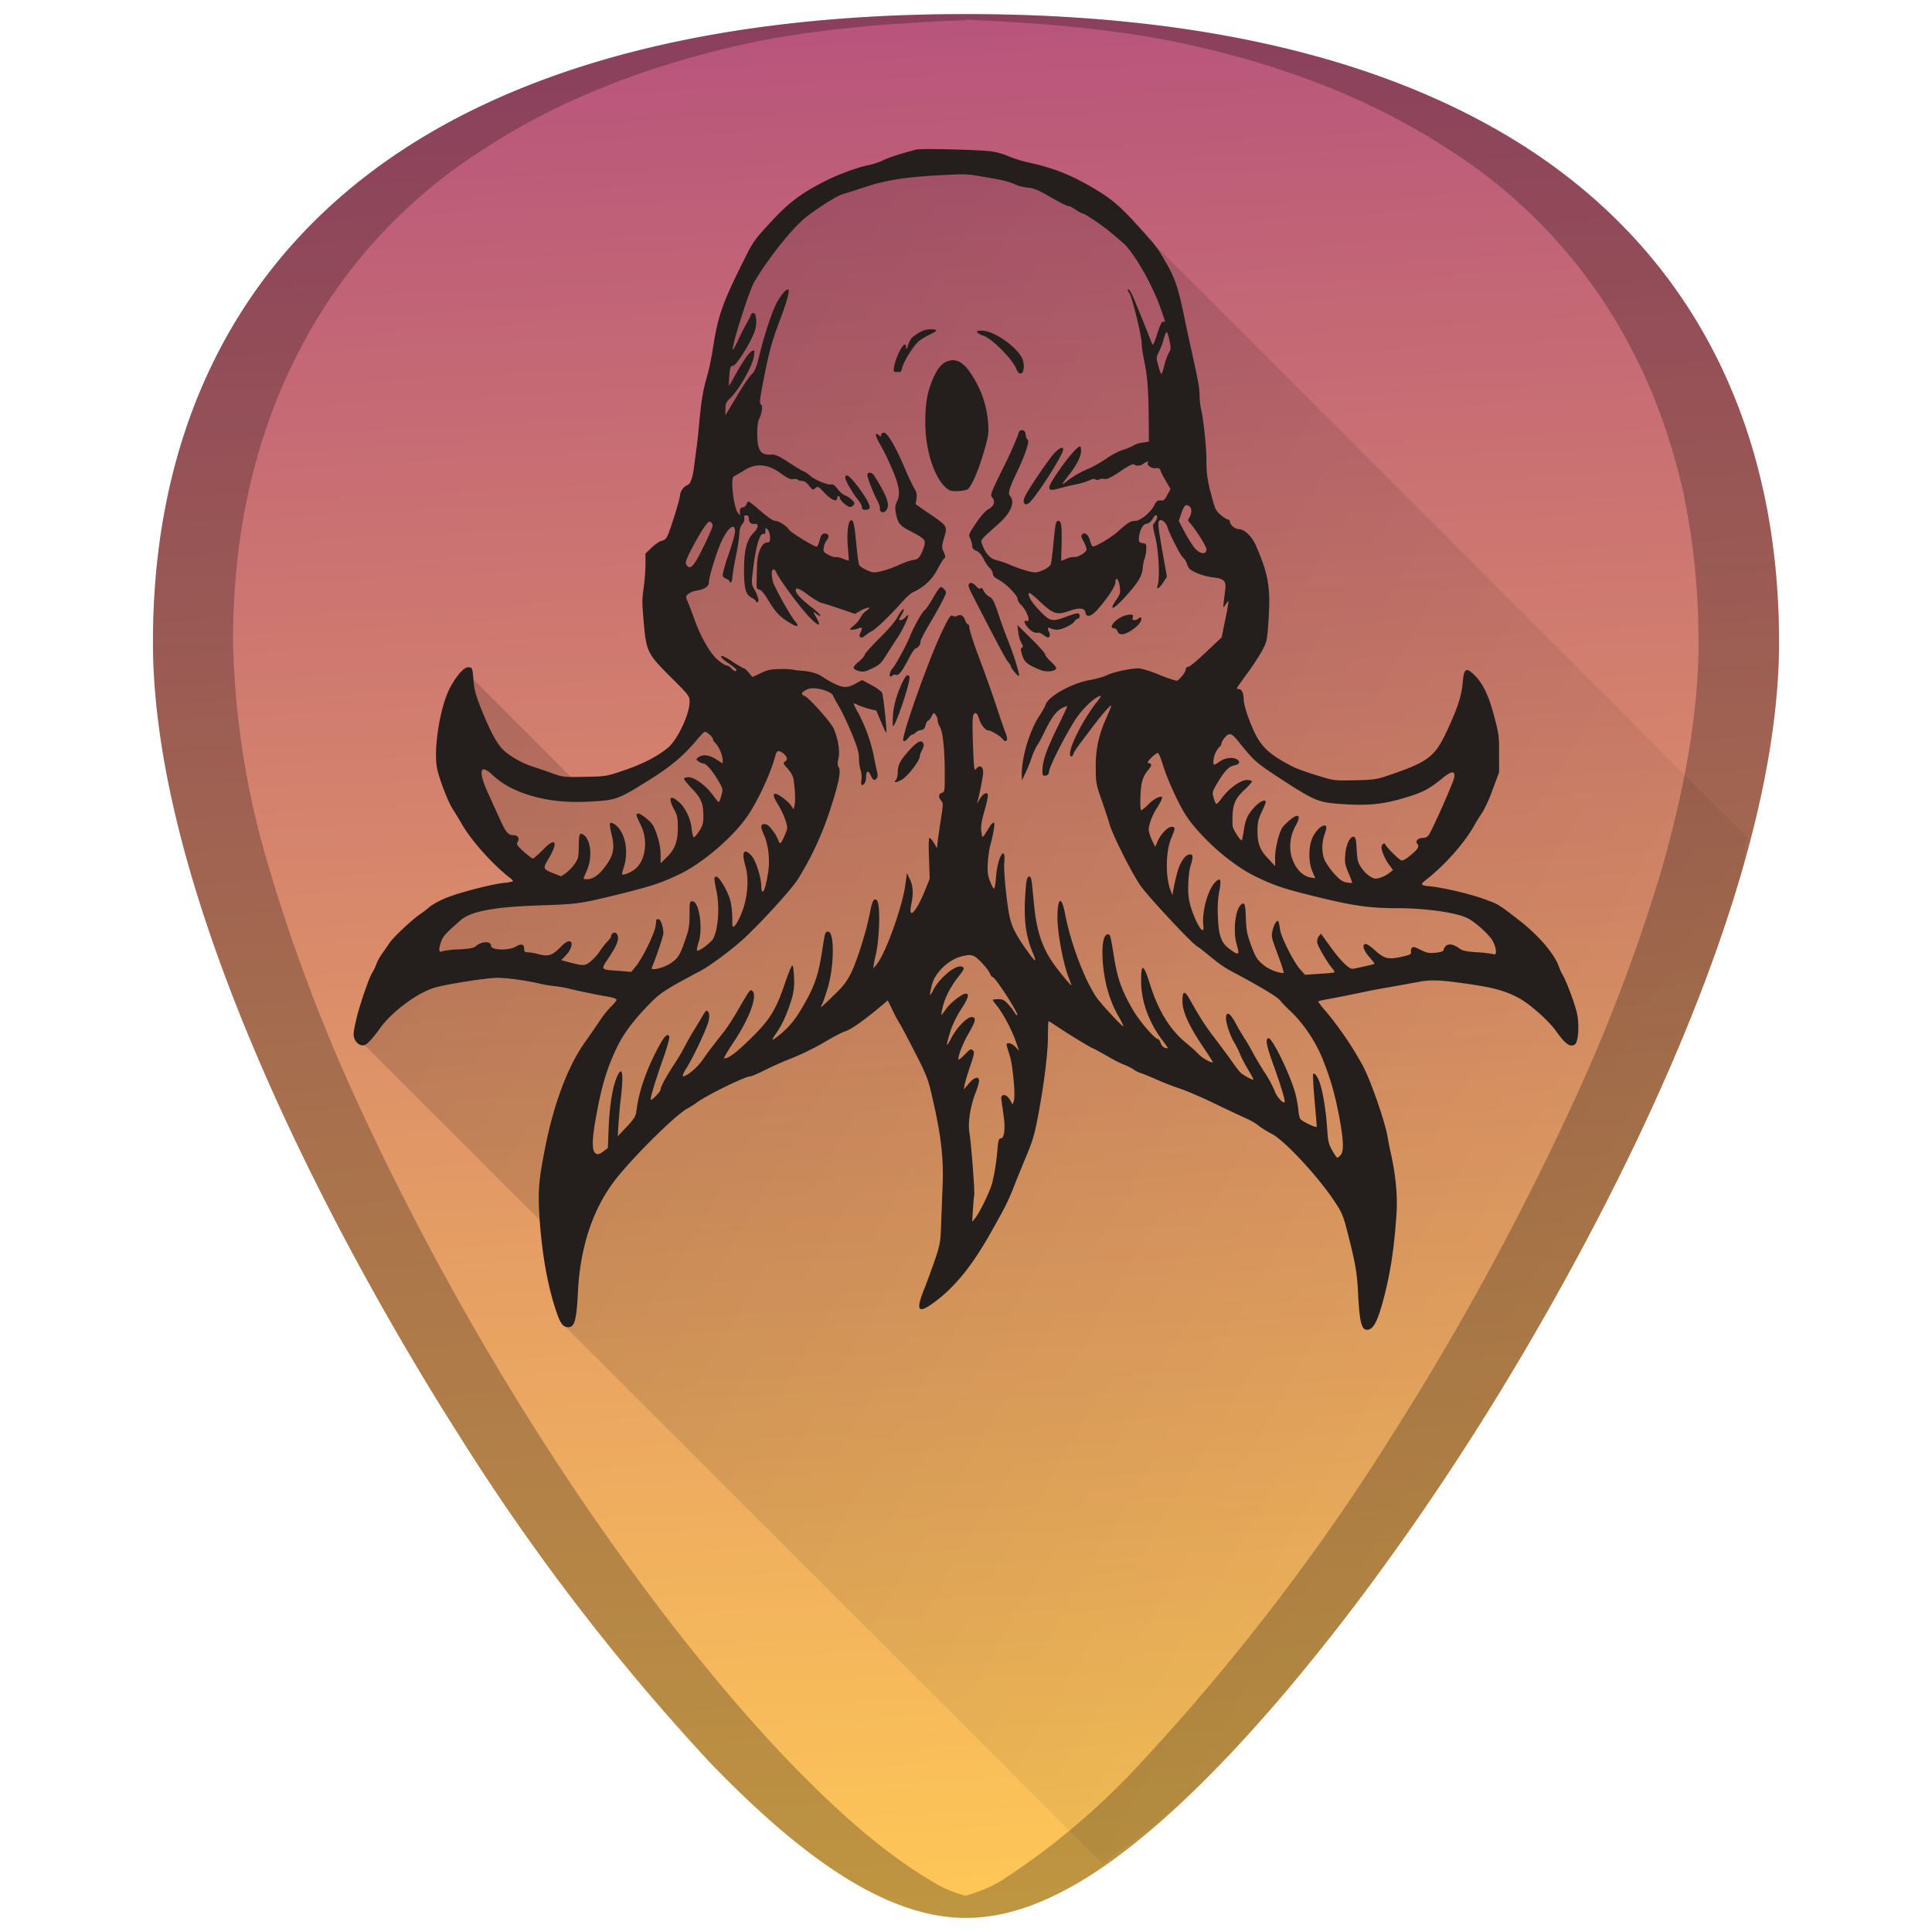 <svg xmlns="http://www.w3.org/2000/svg" xmlns:xlink="http://www.w3.org/1999/xlink" width="48" height="48"><defs><linearGradient id="n"><stop offset="0"/><stop offset="1" stop-opacity=".081"/></linearGradient><linearGradient id="i"><stop offset="0"/><stop offset="1" stop-opacity="0"/></linearGradient><linearGradient id="a"><stop offset="0" stop-color="#e26400"/><stop offset="1" stop-color="#ffb900"/></linearGradient><linearGradient id="b"><stop offset="0" stop-color="#9b4400"/><stop offset="1" stop-color="#e56300"/></linearGradient><linearGradient id="c"><stop offset="0" stop-color="#f48200" stop-opacity="0"/><stop offset=".59" stop-color="#f48200" stop-opacity=".73"/><stop offset=".82" stop-color="#cc5f00"/><stop offset="1" stop-color="#a43d00"/></linearGradient><linearGradient id="d"><stop offset="0" stop-color="#a1abb2"/><stop offset=".08" stop-color="#eaeced"/><stop offset="1" stop-color="#c6ccd0"/></linearGradient><linearGradient id="e"><stop offset="0" stop-color="#a1abb2"/><stop offset=".15" stop-color="#eaeced"/><stop offset="1" stop-color="#c6ccd0"/></linearGradient><linearGradient id="f"><stop offset="0" stop-color="#ffb900"/><stop offset="1" stop-color="#ffd76b"/></linearGradient><linearGradient id="g"><stop offset="0" stop-color="#f68000"/><stop offset="1" stop-color="#fd9800"/></linearGradient><linearGradient xlink:href="#h" id="o" x1="23.669" y1="56.322" x2="20.031" y2="-4.317" gradientUnits="userSpaceOnUse"/><linearGradient id="j"><stop offset="0" stop-color="#fff"/><stop offset="1" stop-color="#fff" stop-opacity="0"/></linearGradient><linearGradient id="k"><stop offset="0" stop-color="#045"/><stop offset="1" stop-color="#ccc"/></linearGradient><radialGradient id="h" cx="25.265" cy="12.352" r="18.785" gradientTransform="matrix(1.886 0 0 1.652 -22.862 -8.378)" gradientUnits="userSpaceOnUse"><stop stop-color="#ffe680" offset="0"/><stop offset=".371" stop-color="#fec757"/><stop stop-color="#a02c89" offset="1"/></radialGradient><linearGradient id="l" x1="400.57" x2="392.9" y1="537.6" y2="546.58" gradientTransform="matrix(1.25 0 0 1.267 -92.14 -151.08)" gradientUnits="userSpaceOnUse"><stop stop-color="#ffc35a" offset="0" stop-opacity=".999"/><stop stop-color="#f98a14" offset="1"/></linearGradient><radialGradient id="m" cx="25.265" cy="12.352" r="18.785" gradientTransform="matrix(1.886 0 0 1.652 -22.862 -8.378)" gradientUnits="userSpaceOnUse"><stop stop-color="#ffe680" offset="0"/><stop offset=".371" stop-color="#fec757"/><stop stop-color="#fdaf41" offset="1"/></radialGradient><linearGradient xlink:href="#n" id="p" gradientUnits="userSpaceOnUse" x1="-13.344" y1="-8.753" x2="46.121" y2="26.356"/></defs><path d="M24 .35c-5.83 0-10.52 1.12-13.93 3.33-4.1 2.66-6.27 6.9-6.27 12.27 0 7.23 5.8 16.88 7.58 19.67a54.48 54.48 0 0 0 6.25 8.16c2.54 2.64 4.57 3.87 6.37 3.87 1.8 0 3.83-1.23 6.37-3.87 2-2.08 4.22-4.97 6.25-8.16 1.78-2.79 7.58-12.44 7.58-19.67 0-5.37-2.16-9.61-6.26-12.27C34.52 1.47 29.84.35 24 .35z" fill="url(#o)"/><path d="M27.385 46.3a17.997 17.997 0 0 0 2.984-2.52c2-2.08 4.22-4.97 6.25-8.16.89-1.396 2.787-4.506 4.46-8.17.835-1.833 1.615-3.803 2.187-5.768.087-.302.065-.58.142-.881L28.826 6.219l-1.199-.875L25.49 4.34 23.238 4l-2.46.55-1.733 1.36-.988 2.268-.227 2.69-.584 1.732-.71 1.068.226 2.592.842.986-.713 1.361-1.344.858-1.117.082-2.834-2.834-.162 1.812.712 2.366 1.167 1.23-1.686.324-.744.422-.842.711-1.102 2.268 4.762 4.761.291 2.3z" opacity=".302" fill="url(#p)"/><g fill="#241f1c"><path d="M22.766 3.715c-.367.096-.713.206-.84.274a1.704 1.704 0 0 1-.359.116c-.277.055-.798.25-1.13.425-.572.301-.846.51-1.29.99-.388.418-.44.49-.634.88-.565 1.127-.672 1.428-.798 2.243a6.959 6.959 0 0 1-.151.72c-.092.3-.144.605-.192 1.146-.017.199-.048.483-.068.634l-.055.41c-.038.316-.09.467-.168.497a.322.322 0 0 0-.188.267c0 .08-.199.723-.298.97-.038.092-.079.13-.147.147-.055.01-.168.085-.254.168l-.157.15v.254c0 .14-.017.39-.041.561-.048.374-.048.363.003.96.062.664.1.735.678 1.307.449.449.455.456.455.61 0 .301-.304.942-.537 1.133-.267.22-.623.401-1.072.555-.462.158-.462.158-.993.168-.52.01-.538.01-.822-.092a12.551 12.551 0 0 0-.452-.155c-.277-.082-.637-.29-.788-.458-.16-.182-.294-.446-.52-1-.127-.322-.165-.456-.185-.702-.024-.295-.028-.305-.113-.315-.11-.014-.281.17-.459.49-.253.451-.432 1.557-.329 2.037.062.28.27.818.394 1.01.062.092.161.26.223.366.219.387.753.99 1.181 1.322.055.041.093.082.082.093a.876.876 0 0 1-.202.037c-.315.031-1.126.24-1.452.374a1.934 1.934 0 0 0-.41.219c-.055.051-.158.13-.223.175-.213.14-.695.595-.785.736a5.56 5.56 0 0 1-.178.257 1.304 1.304 0 0 0-.147.274 1.267 1.267 0 0 1-.089.188c-.072.089-.315.794-.4 1.15-.08.353-.086.415-.045.51.051.124.178.19.27.138.069-.034.206-.189.363-.411.292-.408.929-.88 1.353-1.004.281-.082 1.086-.212 1.483-.243.216-.017.791.059 1.154.148.065.017.212.04.325.054.113.01.291.041.394.069.274.065.668.147.932.192.133.02.232.054.232.078s-.061.103-.14.175a2.584 2.584 0 0 0-.284.36c-.082.123-.233.342-.34.493-.427.589-.78 1.51-1 2.602-.167.843-.19 1.103-.153 1.723.061.972.212 1.798.442 2.455.089.25.157.329.277.329.157 0 .205-.181.24-.873.051-1.082.356-2.024.883-2.73.408-.55 1.545-1.681 1.84-1.832.057-.03.17-.102.256-.164.26-.185 1.181-.634 1.305-.634.034 0 .188-.068.346-.147a8.07 8.07 0 0 1 .67-.298 6.63 6.63 0 0 0 .788-.383c.22-.134.47-.264.555-.291.147-.048.49-.291.88-.62l.175-.147.113.232c.058.127.137.27.168.319.034.048.205.37.383.719.291.565.336.681.428 1.079.233.996.302 1.575.267 2.322-.013.321-.03.763-.037.979-.014.35-.028.435-.154.805-.08.23-.202.565-.278.753-.198.504-.133.582.247.305.507-.367.948-.904 1.41-1.723.357-.63.436-.787.566-1.113.065-.17.198-.493.29-.719.21-.493.244-.62.354-1.215.137-.75.222-1.463.222-1.86 0-.202.007-.366.017-.366.01 0 .093.051.182.113.23.157.832.527.914.558.038.014.195.103.353.192.154.092.346.188.421.215.075.028.178.08.23.113.05.038.13.08.178.093.048.014.222.085.387.157.164.076.441.182.61.237.17.058.574.233.896.39.326.158.658.312.743.35.086.034.216.109.292.17.075.059.222.151.325.203.305.15 1.113 1.01 1.534 1.63.209.304.25.397.346.767.212.828.25 1.034.277 1.575.031.654.082.884.199.9.171.025.284-.18.452-.831.16-.624.25-1.226.305-2.072.027-.439-.024-.956-.148-1.507a6.004 6.004 0 0 1-.071-.36c-.059-.366-.408-1.387-.617-1.784a8.565 8.565 0 0 0-.904-1.335 2.204 2.204 0 0 1-.209-.264c0-.007.103-.034.233-.058.202-.035.36-.065 1.017-.202.096-.02.356-.069.582-.106.226-.042.531-.096.678-.124.305-.058.548-.044 1.274.062.603.089.89.171 1.216.35.267.146.726.554.907.807.237.333.36.418.473.336.093-.069.116-.53.041-.815-.062-.25-.27-.798-.35-.918a1.302 1.302 0 0 1-.092-.205c-.113-.319-.517-.788-1.01-1.165-.404-.315-.5-.376-.64-.431a20.461 20.461 0 0 0-.288-.106 8.086 8.086 0 0 0-1.147-.274c-.39-.041-.384-.035-.164-.213.441-.352.907-.883 1.14-1.294.062-.113.157-.267.212-.342a3.56 3.56 0 0 0 .254-.566l.16-.428v-.462c.004-.428-.006-.496-.123-.938-.14-.528-.28-.815-.503-1.031-.199-.192-.25-.15-.28.23-.028.315-.145.657-.415 1.225-.288.603-.463.73-1.524 1.083-.213.068-.326.082-.754.089-.5.01-.506.01-.931-.124a5.999 5.999 0 0 1-.548-.191c-.603-.302-.825-.5-1.01-.901-.15-.329-.257-.658-.257-.801 0-.14-.051-.25-.12-.25-.027 0-.051-.007-.051-.018 0-.01.11-.167.243-.349.137-.181.305-.442.38-.575.13-.247.13-.25.168-.815.048-.764-.007-1.09-.302-1.777-.102-.25-.297-.439-.441-.439-.093 0-.22-.11-.22-.188a.053.053 0 0 0-.05-.052c-.028 0-.11-.054-.186-.12-.123-.109-.14-.154-.24-.547a2.676 2.676 0 0 1-.106-.781c0-.346-.072-1.041-.137-1.308a1.79 1.79 0 0 1-.034-.326c-.003-.191-.027-.325-.185-1.044-.051-.226-.13-.596-.178-.822-.16-.788-.24-1.03-.462-1.418-.226-.394-.247-.42-.658-.876-.438-.487-.664-.689-1.013-.904-.617-.38-1.059-.565-1.695-.71a3.243 3.243 0 0 1-.555-.167 1.63 1.63 0 0 0-.415-.12c-.246-.041-1.76-.079-1.876-.048zm1.811.702c.394.069.476.09.689.185.054.024.181.051.28.062.14.01.257.061.572.243.22.127.408.222.425.212.014-.007.092.031.175.086.082.055.164.1.181.1.052 0 .48.287.678.455.103.085.243.205.312.263.27.226.73 1.02.952 1.654.123.35.12.336.061.312-.034-.01-.078.079-.15.301-.079.247-.11.302-.13.25a51.55 51.55 0 0 0-.439-1.089c-.085-.205-.16-.315-.16-.24 0 .024.013.048.027.059.061.037.315 1.068.315 1.274 0 .065.03.26.065.435.079.376.103.712.11 1.445l.003.548-.154.024a.662.662 0 0 0-.236.075c-.048.03-.161.079-.257.106a1.766 1.766 0 0 0-.408.216c-.13.089-.322.198-.424.243a2.36 2.36 0 0 0-.566.325c-.147.113-.143.103.093-.205.171-.223.267-.421.267-.555 0-.062-.01-.11-.02-.11-.066 0-.268.226-.5.559-.346.486-.353.578-.042.49a5.61 5.61 0 0 1 .425-.103 1.93 1.93 0 0 0 .356-.107c.065-.034.113-.04.137-.02.024.02.062.02.09.003a.22.22 0 0 1 .136-.013c.065.013.161-.035.394-.189.199-.137.319-.195.34-.174.047.048.163.04.239-.017.075-.059.137-.069.106-.021-.034.058.092.147.192.134.075-.014.102 0 .12.054.013.041.071.161.137.267l.113.196-.08.147c-.064.123-.092.147-.167.137-.075-.007-.103.014-.158.123-.089.175-.345.384-.472.384-.113 0-.202.054-.421.257-.175.16-.606.414-.644.376a.474.474 0 0 1-.058-.144c-.041-.147-.13-.219-.196-.154-.03.031-.024.069.035.175a.562.562 0 0 1 .075.199c0 .071-.216.205-.312.188a.425.425 0 0 0-.185.044c-.071.028-.13.052-.133.052 0 0 .003-.185.01-.411.01-.452-.007-.582-.082-.582-.062 0-.072.051-.123.582-.02.236-.052.459-.065.5-.017.04-.1.103-.196.144-.15.065-.181.065-.352.027a3.162 3.162 0 0 1-.435-.15 2.616 2.616 0 0 0-.373-.13c-.137-.025-.271-.172-.34-.37-.05-.141-.078-.103.39-.521.316-.278.429-.548.295-.699-.058-.065-.02-.198.189-.63.188-.397.301-.736.25-.767-.02-.014-.045-.072-.052-.127-.006-.072-.03-.106-.082-.113-.058-.006-.079.017-.113.137a9.98 9.98 0 0 1-.366.809c-.308.623-.322.667-.27.726.085.095.05.212-.086.287-.076.041-.192.168-.315.35-.185.277-.192.29-.144.383.024.051.048.13.048.178 0 .065.027.096.099.127.069.024.13.092.185.202a.964.964 0 0 0 .157.233c.042.037.072.099.072.137 0 .051.048.096.154.154.182.096.463.383.463.476 0 .034.037.1.082.14.15.144.257.449.14.4-.085-.03-.058.07.048.182.09.093.161.127.254.11.017-.003.075.027.133.068.082.059.11.066.13.028.018-.024.014-.072-.003-.103-.051-.103-.038-.14.034-.1.038.018.11.035.161.035.12 0 .384-.127.435-.209.024-.038.058-.065.082-.065s.045-.03.045-.068c0-.09-.055-.086-.329.017-.356.133-.404.123-.668-.151-.202-.209-.308-.39-.257-.438.01-.01.107.065.216.168.394.37.456.39.805.27.226-.079.363-.062.377.045.02.137.143.106.301-.072.253-.288.445-.58.445-.678 0-.158.082-.076.106.106.02.15.014.185-.092.339-.192.284-.065.24.226-.079.315-.346.421-.517.435-.709.01-.092.03-.202.048-.24a.758.758 0 0 0 .04-.222c.008-.144 0-.154-.085-.165-.079-.01-.096-.027-.096-.102 0-.171.09-.367.175-.377.079-.014.127-.051.185-.157.02-.035.051-.062.068-.059.048.01.024.11-.04.185-.052.052-.049.086.023.377.079.322.113 1.003.055 1.178-.041.127.03.089.134-.065l.096-.147-.08-.446c-.14-.784-.153-.904-.109-.948.048-.048.165.044.199.157.051.172.335.726.394.767.03.021.078.096.099.165.034.103.075.14.23.209.102.048.287.099.414.113.277.034.328.089.301.308-.058.466-.058.466-.014.4l.086-.12c.02-.033-.007.158-.062.422l-.099.48-.387.366c-.209.202-.41.366-.442.366-.034.004-.061.028-.061.058 0 .076-.172.288-.233.288a3.31 3.31 0 0 1-.439-.154c-.208-.086-.438-.154-.503-.154-.195 0-.64.096-.78.168-.073.037-.261.092-.419.12-.452.078-1.04.404-1.106.61-.01.037-.085.174-.167.297-.237.366-.432 1.02-.428 1.438l.003.158.096-.209c.055-.113.123-.291.157-.394.035-.103.093-.23.13-.28.038-.055.113-.192.168-.309.172-.36.302-.537.442-.61.075-.037.134-.058.134-.044 0 .01-.117.257-.257.545-.264.54-.36.821-.36 1.054 0 .117.01.13.079.12.055-.007.079-.037.086-.103.02-.164.51-1.106.729-1.397.188-.246.455-.48.555-.48.013 0-.024.066-.09.145-.318.393-.674 1.075-.674 1.294 0 .09.058.09.086-.003.013-.038.102-.172.198-.298.096-.127.26-.346.37-.487.178-.236.373-.448.373-.404 0 .007-.061.158-.137.333a2.724 2.724 0 0 0-.25 1.219c0 .349.01.404.144.787.08.226.172.507.206.624.085.28.537 1.174.75 1.49.188.277 1.363 1.533 1.435 1.533.006 0 .13.096.277.216.27.223.394.305.572.4.63.333 1.11.617 1.181.703.045.055.172.188.281.29.325.31.623.754.805 1.217.185.462.298.866.404 1.431.103.558.11.829.027.921-.03.034-.068.062-.082.062-.013 0-.072-.082-.127-.182-.085-.15-.106-.23-.123-.527-.027-.428-.103-.907-.178-1.13-.055-.168-.133-.277-.171-.243-.01.013.003.301.034.644.031.342.055.643.055.667 0 .045-.37-.13-.414-.198a.88.88 0 0 1-.045-.243 3.486 3.486 0 0 0-.075-.394c-.137-.483-.576-1.38-.665-1.363-.082.014-.054.178.12.657.199.552.305.908.278.935-.041.038-.21-.16-.25-.294a2.89 2.89 0 0 0-.25-.456 8.798 8.798 0 0 1-.312-.527 3.515 3.515 0 0 0-.178-.305 6.055 6.055 0 0 1-.212-.36c-.137-.26-.23-.328-.25-.181-.017.113.089.445.195.623.051.086.12.223.154.305.03.082.12.25.192.373.075.124.137.24.137.254 0 .034-.254-.103-.33-.178a3.617 3.617 0 0 1-.211-.281c-.09-.127-.278-.38-.418-.565-.236-.305-.363-.504-.63-.98-.124-.215-.175-.195-.172.072.004.257.161.606.521 1.137.134.199.236.363.233.37-.028.028-.28-.116-.35-.198a3.786 3.786 0 0 0-.308-.278c-.404-.329-.695-.798-.904-1.466-.16-.513-.222-.534-.219-.071 0 .493.192 1.023.528 1.465.075.1.136.185.136.192 0 .007-.03.007-.071-.003-.042-.01-.09-.066-.107-.117-.017-.055-.048-.1-.065-.1-.078 0-.448-.427-.62-.718-.273-.466-.386-.774-.469-1.288-.096-.589-.099-.596-.157-.596-.12 0-.168.312-.117.798.045.445.168.86.36 1.202.086.147.147.277.14.284-.02.02-.558-.558-.667-.719-.295-.431-.64-1.342-.778-2.061-.089-.476-.188-.439-.192.072-.003.37.137 1.126.274 1.486.042.103.072.195.072.202 0 .03-.301-.332-.448-.541-.278-.4-.411-.795-.476-1.425l-.055-.558c-.014-.113-.034-.178-.065-.178-.065 0-.086.113-.11.616-.02.531.031.884.195 1.278.117.28.069.25-.184-.11-.226-.322-.322-.51-.38-.736-.072-.281-.165-1.175-.144-1.394.017-.199-.01-.28-.069-.195-.068.11-.116.308-.137.568-.01.154-.034.278-.051.274-.02-.007-.065-.096-.103-.198-.055-.154-.062-.24-.048-.463.01-.15.038-.328.055-.393a3.76 3.76 0 0 0 .082-.353c.055-.274.014-.308-.116-.093-.165.267-.158.267-.182.083-.017-.13 0-.244.079-.521.055-.192.092-.373.082-.4-.03-.076-.137-.008-.222.147-.038.068-.059.095-.045.058.051-.158.15-.654.15-.76 0-.144-.088-.189-.17-.086-.055.065-.059.034-.083-.616-.017-.497-.013-.7.017-.733.052-.065.086-.035.137.116.041.137.154.28.22.28.071 0 .29.131.356.21.048.058.078.072.102.044.028-.024.02-.082-.027-.205-.038-.093-.13-.37-.212-.613a32.454 32.454 0 0 0-.411-1.161c-.15-.394-.27-.76-.27-.815 0-.051-.018-.096-.038-.096-.018 0-.052-.044-.069-.1-.041-.116-.113-.153-.195-.109a.118.118 0 0 1-.117 0c-.05-.027-.089.028-.263.394-.34.709-1.024 2.644-.96 2.709.025.024.063.003.114-.058.041-.055.092-.096.113-.096.02 0 .055-.02.079-.048.02-.028.078-.055.13-.062.068-.007.096-.038.116-.123.017-.058.045-.11.062-.11s.058-.048.085-.106c.055-.1.059-.103.103-.041a.26.26 0 0 1 .052.14c0 .041.024.113.05.154.09.137.134.668.124 1.415-.003.181-.013.212-.072.23-.082.02-.089.116-.013.198.048.055.048.089 0 .397-.031.185-.065.435-.083.558l-.024.223-.075-.13c-.041-.069-.092-.127-.11-.127-.02 0-.027.192-.013.51l.017.507-.116.288c-.226.555-.429.757-.34.339.055-.26.045-.445-.037-.617l-.072-.154-.045.326c-.072.5-.445 1.558-.667 1.887a.902.902 0 0 1-.124.154 2.662 2.662 0 0 1 .065-.35c.093-.42.11-1.232.031-1.328-.075-.09-.123-.01-.185.322-.089.462-.322 1.191-.472 1.49-.11.215-.202.331-.439.554a4.834 4.834 0 0 1-.304.284.315.315 0 0 1 .03-.079c.024-.04.086-.222.14-.4.165-.541.172-1.404.011-1.404-.072 0-.079.027-.137.407-.1.675-.199.96-.51 1.486-.188.322-.343.5-.596.702-.171.134-.178.12-.045-.071.151-.223.26-.46.36-.778a1.48 1.48 0 0 0 .082-.6c-.007-.174-.024-.307-.044-.307-.017 0-.103.209-.189.462-.219.647-.37.894-.852 1.363-.353.346-.541.486-.651.486-.02 0 .075-.164.212-.37.411-.606.627-1.191.487-1.308-.055-.044-.055-.044-.394.541a5.478 5.478 0 0 1-.302.463 13.34 13.34 0 0 0-.26.332 9.597 9.597 0 0 0-.274.37 1.452 1.452 0 0 1-.325.335c-.202.137-.223.103-.079-.126.171-.268.514-1.004.548-1.168.024-.124.02-.178-.01-.223-.041-.055-.055-.044-.137.093-.048.085-.15.253-.226.376a6.555 6.555 0 0 0-.223.394 4.856 4.856 0 0 1-.253.428c-.213.326-.343.565-.343.634 0 .051-.195.257-.243.257-.03 0 .1-.439.305-1.02.096-.271.164-.515.154-.542-.038-.103-.113-.038-.264.243-.298.552-.49 1.096-.551 1.579-.02.157-.048.202-.243.41l-.223.237.02-.325c.011-.178.035-.442.052-.582.079-.665.045-.88-.096-.559-.106.25-.178.696-.202 1.25l-.02.507-.113.086c-.093.068-.13.082-.182.055-.106-.059-.106-.33.004-.928.123-.685.24-1.093.441-1.552.192-.435.411-.746.833-1.188.318-.332.393-.38 1.335-.884.22-.116.723-.49 1.014-.75.4-.356 1.212-1.243 1.38-1.503a7.73 7.73 0 0 0 .811-1.743c.213-.647.278-.973.21-1.058-.028-.034-.031-.093-.004-.216.041-.185-.007-.472-.116-.736-.069-.158-.62-.778-.733-.819-.1-.037-.062-.102.096-.167.154-.065.575.048.62.167.02.045.085.168.15.274.065.107.202.398.308.648.144.352.185.493.185.62-.003.088.014.222.038.294.024.068.034.178.024.24-.01.061-.01.123 0 .133.04.041.113-.061.113-.164 0-.178.048-.21.113-.072.061.13.096.147.154.075.027-.03.027-.085.007-.164a8.886 8.886 0 0 1-.086-.408 4.041 4.041 0 0 0-.38-1.048 1.453 1.453 0 0 1-.116-.232c0-.01.044 0 .102.03.055.028.182.072.281.1l.182.044.116.278c.065.154.123.274.127.27.027-.027-.069-.945-.106-1-.024-.037-.144-.123-.267-.188l-.223-.12-.134.072c-.212.12-.301.127-.5.044a2.418 2.418 0 0 1-.332-.184c-.147-.103-.318-.151-.599-.168a.732.732 0 0 1-.137-.02 1.774 1.774 0 0 0-.325-.018c-.247.003-.322.02-.493.103l-.206.096-.089-.107c-.051-.061-.106-.11-.123-.11s-.137-.071-.267-.153a1.587 1.587 0 0 0-.267-.154c-.076 0-.01.075.16.188.103.072.189.14.189.158 0 .054-.065.034-.127-.038-.034-.038-.082-.069-.113-.069-.027 0-.13-.061-.223-.14-.191-.158-.438-.592-.599-1.058a8.376 8.376 0 0 0-.147-.384c-.055-.123-.055-.133.003-.191a.466.466 0 0 1 .216-.09c.195-.03.305-.102.305-.205 0-.116.157-.64.28-.942.169-.397.37-.575.37-.318 0 .051-.068.298-.154.548a4.06 4.06 0 0 0-.154.52c0 .045.035.082.086.103.048.017.086.048.086.068 0 .021.017.028.034.018.02-.01.034-.062.034-.11s.038-.274.082-.503a4.91 4.91 0 0 0 .093-.586c.003-.116.03-.195.075-.247.041-.044.058-.102.048-.147-.014-.051 0-.068.048-.068.044 0 .065.024.065.082 0 .092.055.144.14.13.11-.017.103.096-.013.212-.182.178-.247.435-.247.946.004.469.038.595.202.684.048.024.09.059.09.076 0 .013.016.027.033.027.059 0 .038-.113-.054-.288-.09-.164-.09-.167-.048-.513.072-.617.178-.952.277-.89.017.01.031-.025.031-.08 0-.085.003-.088.055-.037.03.03.058.116.061.188.004.117-.006.13-.089.14-.12.014-.226.261-.233.542-.003.11-.01.294-.01.407-.007.182 0 .206.062.216.044.007.12.093.205.233.199.329.285.421.51.568.23.148.305.14.172-.017-.134-.164-.531-.883-.552-1-.034-.185-.027-.267.014-.28.024-.01.058.024.079.075.058.15.565.839.808 1.096.233.246.322.26.188.03-.089-.15-.092-.178-.006-.102.037.034.085.055.102.051.02-.007-.072-.1-.205-.202-.267-.205-.408-.356-.408-.431 0-.083.08-.055.322.123.13.096.278.181.326.192.048.01.253.075.458.144l.367.126.137-.079a.575.575 0 0 1 .195-.075c.045 0 .03.02-.048.075a.503.503 0 0 0-.15.175.682.682 0 0 1-.165.195c-.106.09-.113.103-.048.103a.486.486 0 0 0 .161-.034c.1-.038.113-.007.051.11-.058.109.018.16.113.075.045-.038.117-.09.165-.113.11-.052.462-.394.733-.699.11-.127.246-.253.308-.277a1.24 1.24 0 0 0 .603-.576c.078-.147.154-.267.17-.267.035 0 .018-.068-.04-.195-.028-.055-.024-.127.02-.277.096-.343.12-.305-.452-.695l-.246-.172.02-.133a.314.314 0 0 0-.048-.247 5.208 5.208 0 0 1-.246-.524c-.23-.537-.428-.873-.514-.873-.041 0-.068.024-.068.055 0 .044-.01.048-.052.014-.113-.096-.106-.004.02.215.076.127.21.397.295.6.185.42.22.654.13.825a.371.371 0 0 0-.034.253c.048.284.093.346.363.483.346.182.38.216.353.343a1.06 1.06 0 0 1-.086.229c-.051.103-.085.127-.195.147-.075.01-.236.069-.363.127a2.52 2.52 0 0 1-.421.15c-.182.042-.213.042-.363-.023-.09-.041-.178-.096-.192-.127-.017-.03-.051-.264-.072-.517-.051-.528-.079-.644-.15-.586-.062.052-.09.343-.059.689.014.16.024.294.02.3a.475.475 0 0 1-.146-.047c-.08-.03-.161-.048-.185-.038-.024.007-.103-.017-.175-.058-.123-.065-.13-.079-.113-.188a.425.425 0 0 1 .075-.178c.076-.082.038-.175-.061-.161-.062.007-.086.044-.117.16-.02.086-.051.158-.072.165-.048.017-.65-.353-.688-.418-.048-.085-.257-.222-.342-.222-.055 0-.182-.086-.36-.24-.15-.134-.288-.24-.308-.24-.017 0-.038.031-.048.065a.121.121 0 0 1-.093.08c-.054.006-.072.033-.072.105l.004.096-.058-.075c-.065-.086-.134-.456-.134-.716 0-.133.014-.178.062-.195.03-.014.137-.075.236-.137.291-.185.586-.161.914.082.158.117.23.15.305.137.051-.007.103 0 .113.017.01.014.055.028.1.028.054 0 .116.04.178.12.089.109.095.112.154.061.061-.055.075-.048.232.12.165.175.309.233.309.127 0-.028.017-.052.034-.052.02 0 .034.02.034.048 0 .058.192.226.257.226.024 0 .062-.024.086-.051.034-.041.024-.065-.055-.137a.524.524 0 0 0-.165-.106c-.04-.01-.116-.079-.174-.15-.055-.076-.12-.128-.144-.12-.086.027-.404-.097-.538-.21a.624.624 0 0 0-.167-.116c-.018 0-.179-.096-.357-.212-.274-.179-.349-.21-.458-.202-.182.01-.26-.042-.305-.196-.048-.181-.041-.575.013-.685.076-.15.1-.345.045-.37-.038-.013-.027-.12.065-.592.134-.692.209-.969.404-1.486.171-.449.25-.73.216-.767-.041-.038-.182.123-.291.325-.117.223-.302.777-.435 1.319-.075.304-.11.387-.192.462-.055.051-.223.301-.373.555l-.274.459v-.155c0-.126.017-.17.106-.256.236-.226.568-.812.603-1.062.02-.154.02-.158-.055-.12-.079.045-.212.24-.432.63-.068.127-.13.23-.137.223a2.6 2.6 0 0 1 .014-.25c.017-.209.028-.24.09-.24.081 0 .468-.623.544-.877.061-.202.034-.448-.045-.434-.03.006-.055.027-.055.044 0 .02-.044.103-.092.188a5.269 5.269 0 0 0-.216.425c-.068.147-.13.26-.14.253-.045-.044.394-1.438.524-1.667.328-.569.948-1.35 1.287-1.62.309-.243.778-.538.925-.579.079-.02.322-.1.538-.171.55-.182 1.044-.257 2.02-.305.53-.024.53-.024 1.075.072zm4.47 4.003c.047.226.047.26-.011.353a1.551 1.551 0 0 0-.11.308c-.03.127-.065.223-.078.213a1.177 1.177 0 0 1-.072-.22c-.055-.188-.052-.198.024-.349.04-.082.096-.222.116-.315.024-.089.055-.16.069-.16.013 0 .04.078.061.17zm.55 4.274a.32.32 0 0 1-.047.165c-.045.058-.041.071.013.133.14.154.411.582.411.654 0 .154-.181.12-.318-.061a3.865 3.865 0 0 1-.23-.377l-.14-.264.055-.164c.075-.22.11-.257.192-.213.04.021.065.069.065.127zm-11.965.562c-.05.12-.164.352-.253.524-.168.318-.247.38-.329.246-.03-.048-.003-.126.144-.41.1-.192.236-.425.301-.518.113-.15.127-.16.179-.113.047.052.044.076-.042.27zm.004 5c.044.04.079.092.079.116 0 .02.024.062.058.086a.79.79 0 0 1 .181.414v.096l-.16-.103c-.179-.113-.336-.13-.442-.051-.065.051-.065.051 0 .102a.262.262 0 0 0 .126.052c.069 0 .254.222.39.466.093.167.097.181.052.335-.024.086-.051.158-.065.158-.01 0-.079-.086-.154-.185-.161-.226-.445-.432-.596-.432-.062 0-.11.017-.11.041 0 .02.093.134.203.25.226.233.277.363.277.682 0 .168-.017.23-.106.37-.058.089-.12.157-.134.147-.017-.01-.04-.106-.051-.216-.028-.25-.158-.52-.312-.654-.226-.199-.28-.12-.126.178.082.15.095.22.095.452 0 .346-.072.538-.274.736l-.154.151v-.212c0-.14-.03-.308-.089-.486-.078-.233-.113-.288-.26-.411-.096-.083-.188-.134-.216-.124-.055.02-.055.017.08.302.18.38.109.873-.158 1.082-.117.092-.316.164-.316.113 0-.01.024-.096.052-.189.092-.308.055-.664-.096-.897-.079-.12-.212-.212-.253-.171-.014.01.003.137.037.274.093.363.045.555-.212.87-.134.164-.267.246-.4.246-.049 0-.086-.006-.086-.013 0-.007.037-.1.085-.206.144-.329.1-.774-.092-.89-.09-.055-.106-.01-.11.301-.003.264-.014.302-.106.435a1.065 1.065 0 0 1-.22.226l-.112.075-.175-.068c-.277-.11-.284-.123-.147-.353.26-.435.192-.568-.123-.246-.12.123-.237.226-.257.226-.02 0-.123-.079-.23-.175-.16-.147-.185-.181-.15-.233.058-.096.01-.174-.103-.174-.13 0-.185-.066-.336-.394l-.29-.64c-.25-.542-.213-.754.081-.483.247.226.466.356.798.476.562.202 1.148.256 1.935.188.387-.034.517-.093 1.26-.565.49-.308.826-.6 1.144-.99.072-.089.147-.16.171-.16.021 0 .072.033.117.075zm13.133.167c.41.507.414.51 1.1.96.725.472.89.547 1.304.581.78.065 1.168.031 1.784-.16.397-.12.558-.206.884-.473.229-.185.318-.189.287-.01-.017.113-.53 1.273-.627 1.417a.163.163 0 0 1-.147.079c-.123 0-.202.082-.14.15.055.07.014.13-.185.295-.103.086-.182.127-.216.113-.065-.024-.377-.335-.394-.394-.02-.058-.096 0-.096.072 0 .093.096.312.2.446l.085.116-.093.075a.744.744 0 0 1-.226.117c-.113.034-.147.03-.25-.031a.806.806 0 0 1-.216-.216c-.085-.123-.102-.185-.116-.452-.014-.25-.027-.308-.072-.318-.092-.017-.192.191-.212.438-.017.195-.007.253.079.459.058.13.095.243.092.25a.514.514 0 0 1-.137-.014c-.1-.014-.168-.061-.305-.212a1.849 1.849 0 0 1-.236-.329c-.079-.168-.082-.435-.014-.633.065-.182.065-.24.004-.24-.082 0-.21.127-.291.287-.107.22-.113.624-.007.86l.072.164-.127-.02c-.22-.038-.428-.291-.483-.6a1.04 1.04 0 0 1 .117-.68c.15-.265.078-.333-.148-.141a1.544 1.544 0 0 0-.167.164c-.086.106-.189.51-.192.74v.236l-.178-.192c-.206-.219-.26-.37-.26-.698 0-.189.02-.274.102-.452.058-.117.103-.233.103-.25 0-.08-.134-.024-.264.11-.181.191-.243.318-.28.592-.021.126-.042.236-.049.246-.03.031-.229-.28-.232-.363-.014-.5.037-.65.308-.9.096-.09.174-.178.174-.199 0-.017-.058-.034-.126-.034-.158 0-.456.215-.63.459-.062.089-.124.147-.137.133a.692.692 0 0 1-.062-.164c-.034-.127-.027-.147.1-.36.18-.298.277-.397.403-.428.137-.027.172-.082.093-.144-.103-.072-.295-.054-.435.041-.158.107-.164.107-.164 0a.59.59 0 0 1 .147-.356.146.146 0 0 0 .058-.099c0-.03.041-.096.09-.15.109-.114.16-.097.328.112zm-11.342.27c.038.021.086.07.106.107.027.058.024.079-.024.116-.058.042-.055.052.062.182.078.086.13.185.144.267.04.26.05.514.027.627l-.024.116-.062-.092c-.068-.103-.318-.295-.39-.295-.072 0-.055.072.072.281.065.106.144.277.178.38.058.188.058.192-.024.38-.09.21-.116.23-.154.113a1.165 1.165 0 0 0-.14-.24c-.086-.116-.144-.16-.203-.16-.102 0-.106.065-.017.263.11.237.154.62.11.908-.048.318-.1.507-.14.507-.021 0-.035-.062-.035-.14 0-.217-.137-.641-.243-.754-.192-.206-.253-.093-.147.27.089.302.051.77-.086 1.124-.058.154-.137.304-.174.339-.069.061-.069.058-.069-.161 0-.12-.017-.309-.041-.418-.041-.216-.264-.613-.35-.63-.068-.014-.068.04-.003.352.082.387.048.911-.072 1.172-.051.106-.373.346-.41.308-.014-.01.006-.1.037-.199.117-.346.014-1.024-.15-1.024-.07 0-.073.02-.073.326 0 .27-.017.373-.099.61-.137.396-.181.472-.353.592-.174.126-.527.212-.486.12.11-.257.288-.788.288-.857 0-.15-.069-.346-.12-.346a.145.145 0 0 0-.055.007l-.02.165c-.024.181-.315.78-.483.99l-.12.147-.295-.024c-.493-.038-.476-.01-.24-.367.206-.311.254-.476.162-.568-.045-.045-.13.007-.13.079 0 .02-.035.068-.072.106a1.75 1.75 0 0 0-.206.26 1.21 1.21 0 0 1-.257.277c-.126.09-.164.09-.537-.01l-.165-.044.103-.107c.11-.113.175-.25.15-.321-.03-.08-.133-.042-.266.099-.202.209-.305.243-.535.185a1.48 1.48 0 0 0-.277-.052c-.079 0-.096-.013-.096-.085 0-.12-.072-.137-.209-.055-.168.103-.613.089-.613-.017 0-.13-.236-.123-.383.01-.045.041-.165.062-.432.075a2.42 2.42 0 0 0-.407.048c-.072.045-.086-.044-.028-.212.052-.16.1-.216.487-.555.253-.226.825-.335 1.958-.373.973-.034 1.004-.038 1.98-.277.798-.199 1.034-.274 1.483-.487.582-.27 1.37-.945 1.725-1.476.257-.383.562-1.044.672-1.452.037-.15.065-.167.17-.11zm9.452.271c.099.336.349.898.537 1.216.343.572 1.164 1.305 1.791 1.603.493.236.72.308 1.61.524.832.202 1.246.257 1.9.257.726 0 1.493.113 1.76.256.206.113.538.418.613.565.096.189.103.363.018.322a2.802 2.802 0 0 0-.405-.048c-.273-.017-.366-.037-.445-.096-.147-.106-.27-.126-.339-.058-.03.031-.055.076-.055.1 0 .03-.068.051-.191.065-.165.017-.22.007-.38-.072-.158-.079-.189-.086-.22-.041a.145.145 0 0 0-.017.106c.01.044-.044.068-.257.113-.318.068-.414.04-.657-.182-.082-.078-.178-.14-.209-.14-.103 0-.062.154.086.322.078.089.137.164.13.171-.024.014-.5.123-.552.123-.082 0-.28-.191-.482-.465l-.247-.34-.051-.068-.055.069a.218.218 0 0 0-.034.16c.02.1.26.507.373.634.038.045.062.086.051.096-.007.01-.178.027-.373.038l-.356.024-.123-.137c-.155-.172-.473-.798-.497-.987a2.12 2.12 0 0 0-.034-.185c-.028-.082-.106.024-.15.199-.039.158-.032.182.13.613.092.25.157.452.14.452-.151 0-.384-.096-.524-.22-.137-.119-.178-.187-.281-.465-.1-.274-.12-.377-.13-.65-.01-.377-.031-.442-.124-.36-.143.13-.198.657-.106.983.08.27.055.287-.164.126-.216-.154-.284-.335-.301-.8-.014-.254 0-.463.034-.645.055-.284.03-.346-.082-.243-.192.171-.353.733-.315 1.082.01.072.003.13-.014.13-.055 0-.178-.226-.27-.496a1.522 1.522 0 0 1-.09-.6c0-.195.024-.393.055-.496.072-.226.069-.291-.01-.291-.13 0-.264.212-.34.534a6.476 6.476 0 0 0-.085.39l-.01.086-.041-.096c-.14-.332-.134-.983.01-1.322.106-.253.106-.277.004-.277-.096 0-.268.182-.35.37l-.055.127-.082-.172a.95.95 0 0 1-.079-.243c-.003-.126.09-.38.196-.537.054-.086.113-.189.126-.23.024-.072.018-.075-.072-.055a.766.766 0 0 0-.253.178.95.95 0 0 1-.181.151c-.038 0-.028-.49.013-.685a.74.74 0 0 1 .137-.29c.113-.131.124-.179.041-.196-.051-.01-.037-.038.065-.144.072-.068.144-.12.161-.106.02.01.069.127.107.253zm-4.5 4.942c.096.1.191.223.212.274.02.055.055.096.072.096.065 0 .65.907.61.945-.01.01-.038-.014-.059-.055a1.578 1.578 0 0 0-.16-.209c-.103-.113-.144-.133-.254-.133-.075 0-.134.01-.134.02s.038.065.086.124c.147.174.363.571.47.863l.098.277-.089-.096c-.085-.092-.222-.127-.222-.058 0 .02.03.13.072.25.082.243.154 1.027.106 1.154l-.03.082-.039-.072c-.065-.12-.14-.181-.198-.157-.045.017-.052.051-.034.16.01.08.034.24.05.36.045.295.015.551-.068.551-.048 0-.065.042-.082.23-.03.363-.085.695-.14.897-.062.216-.315.733-.421.86l-.072.085.02-.308c.01-.171.024-.325.031-.35.02-.057-.075-1.297-.12-1.56-.04-.254.028-.672.158-.997.044-.113.082-.24.082-.285 0-.126-.117-.095-.253.066l-.124.147.02-.12c.011-.065.073-.274.138-.462.102-.302.11-.346.065-.39-.045-.045-.069-.032-.206.109-.085.089-.154.14-.154.116 0-.116.113-.397.254-.644.181-.308.198-.407.075-.407-.12 0-.377.27-.517.544-.127.24-.127.192 0-.219.041-.133.154-.36.25-.51.185-.28.22-.397.12-.397-.09.003-.367.215-.476.366a5.013 5.013 0 0 1-.12.161c-.017.017-.004-.068.024-.188.058-.243.195-.51.394-.764.147-.181.157-.22.085-.246-.15-.059-.561.28-.719.592a.442.442 0 0 1-.068.113c-.024 0 .048-.312.096-.4.137-.264.42-.497.688-.562.243-.059.301-.041.483.147z"/><path d="M22.81 8.28c-.174.113-.198.14-.253.312-.03.092-.041.102-.045.04-.003-.04-.013-.075-.027-.075-.075.004-.24.35-.274.572-.014.096-.007.113.055.113h.1c.013 0 .037-.048.05-.11.048-.184.305-.578.435-.674a1.74 1.74 0 0 1 .268-.154c.078-.038.143-.079.143-.096 0-.014-.065-.027-.147-.027a.553.553 0 0 0-.305.099zM24.286 8.263a.315.315 0 0 0 .13.072c.199.048.73.575.83.822.098.253.246.085.17-.196-.075-.29-.702-.746-1.024-.746-.12 0-.137.007-.106.048zM23.516 8.985c-.14.059-.257.22-.367.497-.12.308-.16.565-.16 1.02 0 .744.263 1.483.595 1.675.065.038.274.034.439-.01.089-.024.284-.463.42-.939.107-.363.124-.462.11-.667a2.5 2.5 0 0 0-.431-1.278c-.195-.298-.384-.393-.606-.298zM26.2 11.252c-.147.158-.68.942-.743 1.1-.058.137-.006.219.093.157.147-.092.863-1.202.863-1.339 0-.082-.086-.048-.212.082zM21.55 11.804c0 .072.14.431.25.64.041.075.069.165.062.199-.01.085.099.116.154.04.082-.109.051-.256-.106-.544a4.285 4.285 0 0 0-.202-.339c-.062-.075-.158-.075-.158.004zM21.002 11.872c0 .072.195.404.325.558.048.059.086.134.086.172 0 .044.024.065.082.065.048 0 .093-.014.106-.035.035-.054-.075-.263-.29-.547-.203-.268-.309-.34-.309-.213zM24.067 14.52c-.014.017.014.106.058.195.572 1.116.863 1.667.918 1.729.038.038.069.086.069.103 0 .048.178.263.202.246.03-.017-.137-.561-.274-.89a12.624 12.624 0 0 1-.23-.634c-.11-.328-.147-.4-.222-.438a.39.39 0 0 1-.148-.15c-.034-.07-.065-.093-.078-.066-.018.028-.052.01-.107-.048-.085-.092-.154-.11-.188-.048zM23.18 14.855c-.085.15-.178.288-.202.301-.062.038-.27.404-.366.644-.09.223-.363.726-.432.798-.055.051-.096.178-.068.206.013.01.037.003.058-.018.02-.02.062-.03.086-.02.068.027.147-.069.308-.377.078-.154.16-.28.185-.28.051 0 .14-.12.116-.162-.01-.013.09-.208.22-.431.263-.445.417-.74.417-.795 0-.048-.086-.137-.13-.137-.02 0-.106.124-.192.271zM22.3 15.328c-.068.123-.243.328-.466.544-.191.192-.352.37-.352.397 0 .028-.062.1-.137.161-.076.058-.137.13-.137.158 0 .027.058.065.126.082.11.03.151.024.336-.065.188-.09.226-.127.373-.367.093-.147.21-.328.264-.407.1-.144.28-.527.26-.551-.007-.007-.04.02-.075.058-.055.061-.154.096-.154.055 0-.01.03-.072.072-.137.04-.069.054-.124.034-.124-.02 0-.086.09-.144.196zM27.851 15.334c-.209.113-.305.278-.16.278.023 0 .057.034.075.075.027.062.058.075.133.069.123-.014.373-.189.432-.302.051-.092.02-.15-.042-.089a.163.163 0 0 1-.106.041c-.048 0-.058-.017-.04-.068.016-.058.006-.069-.076-.069a.664.664 0 0 0-.216.065zM25.3 15.715a.778.778 0 0 0 .079.267c.04.065.044.085.01.11-.038.02-.034.057.01.194.058.175.14.237.473.367.137.055.37.02.37-.055 0-.02-.062-.096-.137-.164-.076-.069-.137-.148-.137-.175 0-.027-.154-.202-.346-.39l-.346-.343zM22.437 16.92c-.144.28-.243.623-.253.873-.004.137-.007.25 0 .25.072 0 .455-1.157.41-1.233-.04-.065-.085-.034-.157.11zM22.588 18.642c-.23.26-.281.36-.285.548 0 .08-.017.158-.04.182-.08.079 0 .079.14 0 .15-.086.448-.47.448-.579 0-.034.028-.103.059-.16.03-.056.048-.124.034-.155-.041-.113-.154-.058-.356.164z"/></g><path d="M24 .35c-5.83 0-10.52 1.12-13.93 3.33-4.1 2.66-6.27 6.9-6.27 12.27 0 7.23 5.8 16.88 7.58 19.67a54.48 54.48 0 0 0 6.25 8.16c2.54 2.64 4.57 3.87 6.37 3.87 1.8 0 3.83-1.23 6.37-3.87 2-2.08 4.22-4.97 6.25-8.16 1.78-2.79 7.58-12.44 7.58-19.67 0-5.37-2.16-9.61-6.26-12.27C34.52 1.47 29.84.35 24 .35zm0 .14c2.11.09 4.12.27 5.88.7 1.16.27 2.25.62 3.26 1.03 1.01.42 1.94.9 2.8 1.46A12.92 12.92 0 0 1 40.6 8.8c.53 1.03.92 2.15 1.2 3.34.26 1.2.4 2.47.4 3.8 0 1.82-.37 3.77-.94 5.74a43.19 43.19 0 0 1-2.2 5.77 69.59 69.59 0 0 1-4.45 8.17 54.47 54.47 0 0 1-6.25 8.16 17.98 17.98 0 0 1-3.46 2.93c-.32.2-.62.3-.91.39-.3-.08-.6-.2-.9-.4-1.06-.63-2.2-1.6-3.47-2.92-2-2.08-4.22-4.97-6.25-8.16a69.6 69.6 0 0 1-4.46-8.17 43.19 43.19 0 0 1-2.19-5.77 20.93 20.93 0 0 1-.93-5.73c0-1.34.13-2.61.4-3.8s.67-2.32 1.2-3.35a12.92 12.92 0 0 1 4.67-5.12c.85-.56 1.78-1.04 2.8-1.46 1.02-.42 2.1-.76 3.26-1.04C19.88.76 21.89.58 24 .5z" opacity=".25"/></svg>